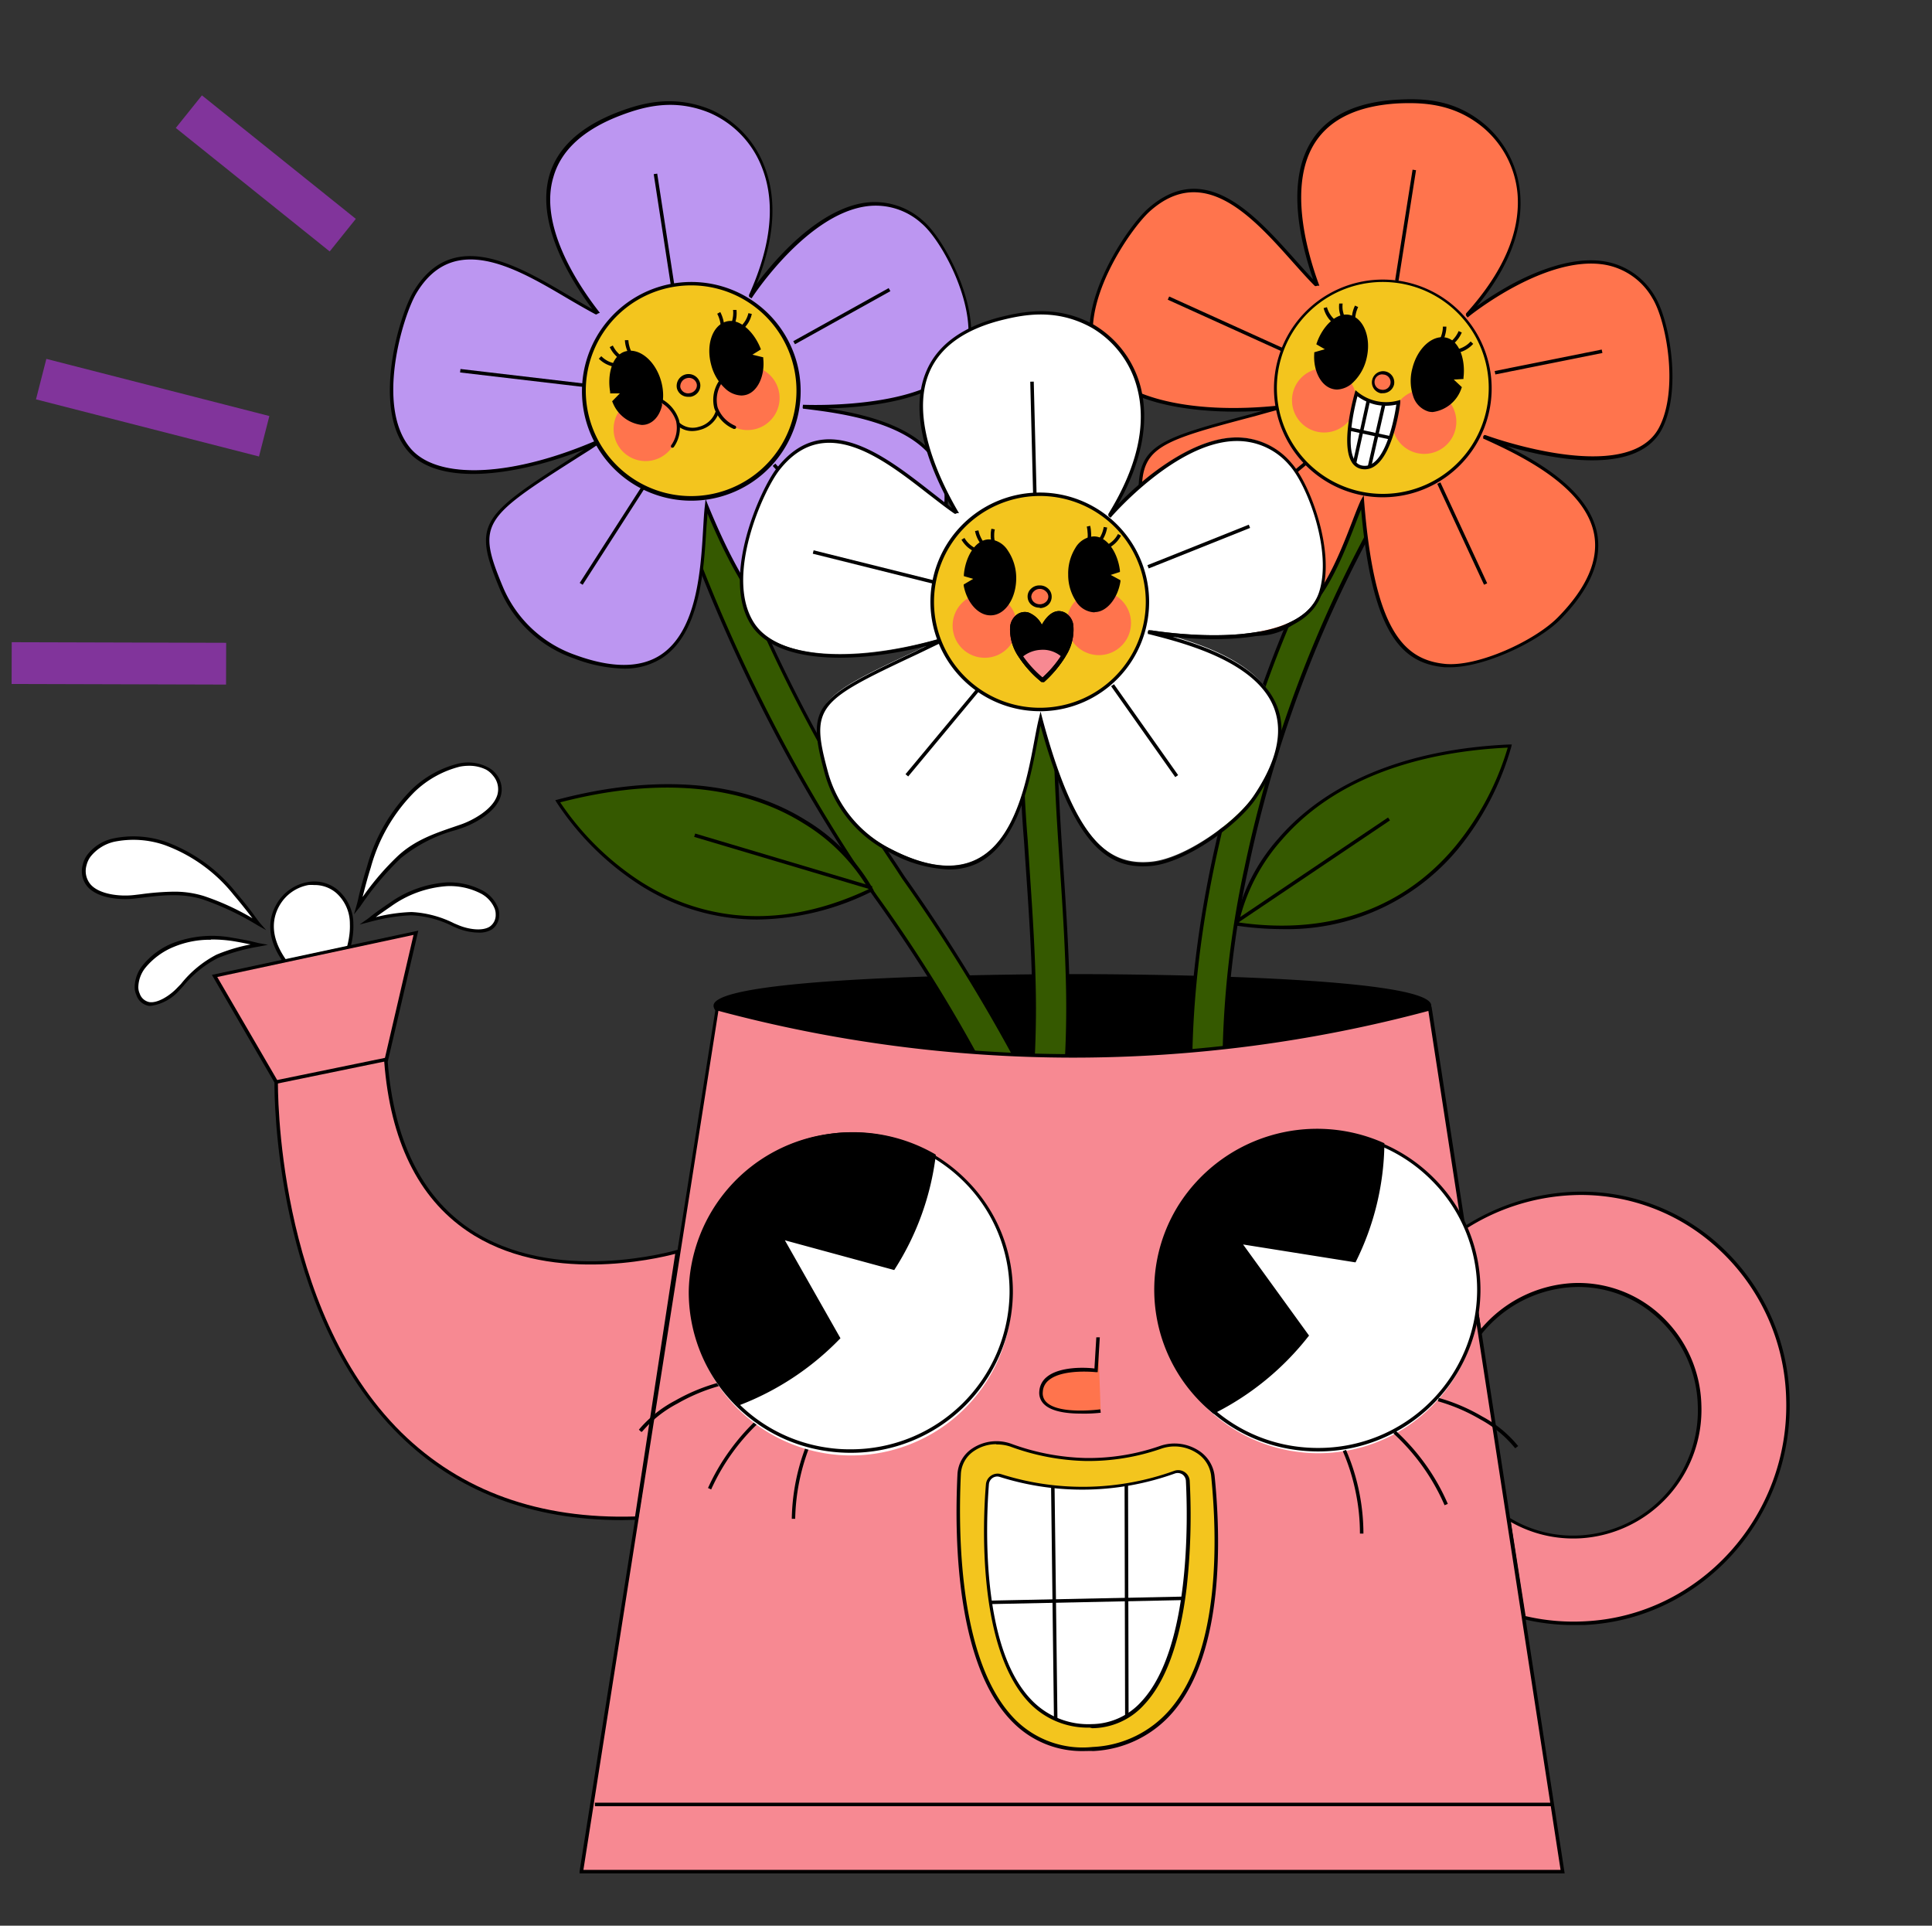 <svg xmlns="http://www.w3.org/2000/svg" viewBox="0 0 226.68 225.92"><rect x="0" y="0" width="226.68" height="225.92" fill="#333333" stroke="none"/><defs><style>.cls-1{fill:#81349b;}.cls-2{fill:#355900;}.cls-3{fill:#ff744d;}.cls-4{fill:#f3c51e;}.cls-5{fill:#fff;}.cls-6{fill:#bc96f1;}.cls-7{fill:#f78992;}</style></defs><g id="PREVIEW"><rect class="cls-1" x="11.49" y="65.24" width="4.9" height="25.16" transform="translate(-63.91 91.55) rotate(-89.84)"/><rect class="cls-1" x="28.74" y="8.77" width="4.9" height="23.15" transform="translate(-4.2 31.94) rotate(-51.26)"/><rect class="cls-1" x="15.46" y="34.32" width="4.9" height="27.01" transform="translate(-32.86 53.31) rotate(-75.63)"/><path d="M83.92,118c-.12,2.45,21.19,6.65,42.69,6.56,20.62-.1,41.29-4.14,41.17-6.56-.14-2.87-29.54-3.49-41.93-3.48C113.92,114.49,84.07,115.08,83.92,118Z"/><path d="M125.87,124.73a181.7,181.7,0,0,1-27.18-2.07c-7.83-1.22-13.46-2.78-14.68-4.06a.85.85,0,0,1-.29-.64c.18-3.56,37.84-3.68,42.13-3.68h.08c4.64,0,41.87.11,42,3.68a.86.86,0,0,1-.28.63c-2.5,2.64-22.34,6.06-41.09,6.14ZM83.92,118h.2a.6.6,0,0,0,.18.34c2.33,2.44,22.23,6.09,42.3,6,19.47-.08,38.61-3.7,40.8-6a.54.54,0,0,0,.18-.33c-.11-2.14-21.48-3.29-41.58-3.29h-.15c-20.15,0-41.62,1.16-41.73,3.29Z"/><path class="cls-2" d="M139.68,127.23c-.22-15.67,3.11-31.19,8.33-45.91a142.8,142.8,0,0,1,10.7-23.52c1.27-2.21,4.56,0,3.29,2.22a146.36,146.36,0,0,0-15.76,41.89,111.94,111.94,0,0,0-2.61,22.63,178.78,178.78,0,0,0,1.68,24c1.14,9.08,2.6,18.11,3.59,27.21.28,2.52-3.61,3.3-3.89.76C143.21,160.1,139.92,143.8,139.68,127.23Z"/><path d="M146.73,178.29a1.84,1.84,0,0,1-1.92-1.74c-.59-5.39-1.35-10.85-2.09-16.14-1.51-10.83-3.08-22-3.24-33.18-.21-14.33,2.6-29.8,8.34-46A143.43,143.43,0,0,1,158.53,57.7a1.88,1.88,0,0,1,1.65-1h0a2.44,2.44,0,0,1,2,1.22,2.16,2.16,0,0,1,0,2.22A145.58,145.58,0,0,0,146.44,102a111.89,111.89,0,0,0-2.61,22.58,183.41,183.41,0,0,0,1.68,24c.47,3.68,1,7.42,1.5,11,.74,5.29,1.5,10.77,2.1,16.18a2.29,2.29,0,0,1-2.12,2.53Zm13.45-121.2h0a1.43,1.43,0,0,0-1.29.81A143,143,0,0,0,148.2,81.38c-5.72,16.14-8.52,31.57-8.31,45.85.16,11.12,1.72,22.31,3.23,33.13.74,5.28,1.51,10.75,2.1,16.15a1.46,1.46,0,0,0,1.73,1.36,1.89,1.89,0,0,0,1.75-2.08c-.59-5.4-1.36-10.87-2.1-16.16-.5-3.62-1-7.36-1.49-11a180.79,180.79,0,0,1-1.68-24A112.76,112.76,0,0,1,146,101.87a146.24,146.24,0,0,1,15.78-42,1.73,1.73,0,0,0,0-1.81A2,2,0,0,0,160.18,57.09Z"/><path class="cls-2" d="M145.13,108.35s2.87-19.6,32-20.87C177.15,87.48,171.25,112.17,145.13,108.35Z"/><path d="M150.39,109a37,37,0,0,1-5.29-.4l-.2,0,0-.2a22,22,0,0,1,5.12-10.06c4-4.65,12-10.32,27.09-11l.27,0-.06.27a33.14,33.14,0,0,1-6.26,12A26,26,0,0,1,150.39,109Zm-5-.77c13.27,1.87,21.14-3.83,25.41-9a32.86,32.86,0,0,0,6.1-11.52c-8.24.39-19.42,2.61-26.5,10.81A22.14,22.14,0,0,0,145.37,108.18Z"/><rect x="143.12" y="101.93" width="21.7" height="0.41" transform="translate(-30.79 103.4) rotate(-33.95)"/><path class="cls-3" d="M134.8,24.62c7.79-6.94,14.54,3.69,19.56,8.71l.12,0c-2.57-7.1-5.41-20.57,9.54-21.39,3.61-.2,7,.24,10.17,2.91,3.48,2.91,7.82,11.11-2.06,22.08v0l0,0S187.54,24.41,194,34.82c1.79,2.88,3.14,11,.79,15.44-3.83,7.19-20.61.94-20.61.94v.06c5.85,2.67,20.46,9.37,8.72,21.27-2.66,2.69-9.34,5.88-13.37,5.52-4.86-.44-8.46-3.79-9.69-19.14-2.44,5.41-6.6,22.61-20.13,12.12a14.48,14.48,0,0,1-5.76-10.42c-.68-8.1.48-8.59,13-11.89,0,0,2.1-.58,3.47-1-10.2,1.11-19.83-.78-21.85-5.89C126.19,35.92,132.27,26.87,134.8,24.62Z"/><path d="M170.15,78.28c-.22,0-.44,0-.65,0-4.94-.44-8.51-3.78-9.8-18.51-.21.51-.44,1.09-.68,1.72-1.76,4.54-4.41,11.41-9.55,12.84-2.88.8-6.21-.25-9.9-3.11a14.69,14.69,0,0,1-5.83-10.57c-.7-8.2.46-8.75,13.13-12.09h0c.15-.06.48-.15,1.3-.37-8.75.56-17.78-1.09-19.81-6.22-2.43-6.12,3.94-15.37,6.3-17.47h0c6.67-5.94,12.53.63,17.24,5.9.76.85,1.48,1.66,2.17,2.38C152.31,27.66,151,20.9,154,16.36c1.88-2.84,5.25-4.41,10-4.67,3.14-.18,6.82,0,10.31,3a11.94,11.94,0,0,1,4.06,8.22c.3,4.18-1.41,8.54-5.08,13a40.51,40.51,0,0,1,4.15-2.6c2.89-1.54,7.11-3.26,10.84-2.64a8.41,8.41,0,0,1,5.89,4.1c1.72,2.78,3.21,11.1.79,15.64-3,5.57-13.22,3.37-18.17,1.92,4.17,2.06,9.71,5.43,10.61,10.3.58,3.17-.89,6.57-4.38,10.1C180.4,75.33,174.17,78.28,170.15,78.28ZM160,58.1l.06.79c1.21,15.14,4.68,18.52,9.51,19,3.87.35,10.49-2.71,13.2-5.45,3.39-3.44,4.82-6.71,4.27-9.75-1.07-5.78-9.07-9.44-12.92-11.2l-.08,0,0-.08a.33.33,0,0,1,0-.24l.1-.13.14,0c.17.07,16.66,6.11,20.36-.85,2.35-4.42.9-12.52-.78-15.23a8,8,0,0,0-5.6-3.91c-6.95-1.16-15.83,6-15.92,6.08l-.15.12L172,37l0-.1v-.1l.06-.08c4.29-4.77,6.31-9.43,6-13.86A11.47,11.47,0,0,0,174.06,15c-3.38-2.83-7-3-10-2.87-4.63.26-7.89,1.77-9.7,4.5-3.19,4.81-1.16,12.48.34,16.62l.1.27h-.25c-.12.05-.22.08-.31,0-.83-.83-1.69-1.8-2.61-2.83C147,25.5,141.3,19.1,134.93,24.77h0c-2.3,2.06-8.55,11.08-6.19,17,1.84,4.66,10.54,7,21.64,5.77l.08.39-1.72.47-1.57.44h0l-.2.05c-12.57,3.32-13.51,3.76-12.83,11.67a14.3,14.3,0,0,0,5.67,10.28c3.58,2.78,6.8,3.8,9.55,3,4.94-1.37,7.54-8.12,9.27-12.59.38-1,.7-1.81,1-2.49Zm14.25-7,.07,0Z"/><rect x="158.34" y="26.22" width="13.14" height="0.41" transform="translate(113.1 185.2) rotate(-81.03)"/><rect x="175.29" y="42.27" width="12.81" height="0.41" transform="translate(-4.81 36.55) rotate(-11.34)"/><rect x="143.85" y="30.48" width="0.41" height="15.28" transform="translate(49.87 153.6) rotate(-65.62)"/><polygon points="174.12 68.6 168.63 56.76 169 56.59 174.49 68.43 174.12 68.6"/><rect x="141.6" y="58.16" width="13.55" height="0.41" transform="translate(-2.95 108.6) rotate(-39.84)"/><path class="cls-4" d="M149.72,43.55A12.63,12.63,0,1,0,164.16,33,12.63,12.63,0,0,0,149.72,43.55Z"/><path d="M162.23,58.34a12.5,12.5,0,0,1-2-.16,12.77,12.77,0,1,1,2,.16Zm-.06-25.26a12.43,12.43,0,1,0,2,.15A12.81,12.81,0,0,0,162.17,33.08Z"/><path class="cls-3" d="M163.33,49.52a3.77,3.77,0,1,0,3.72-3.81A3.76,3.76,0,0,0,163.33,49.52Z"/><path class="cls-3" d="M151.59,47a3.77,3.77,0,1,0,3.72-3.8A3.76,3.76,0,0,0,151.59,47Z"/><path d="M169.69,39.82c1.38.34,2.1,2.43,1.82,4.45l-1.44.09,1.19,1.11c-.74,1.74-2.3,2.93-3.61,2.61-1.53-.38-2.31-2.53-1.75-4.81S168.16,39.44,169.69,39.82Z"/><path d="M168.1,48.34a2.14,2.14,0,0,1-.5-.06,2.71,2.71,0,0,1-1.8-1.82,5.63,5.63,0,0,1-.09-3.24c.59-2.39,2.39-4,4-3.6h0c1.58.39,2.24,2.68,2,4.67l0,.17-1.14.07.95.89-.05.13A4.12,4.12,0,0,1,168.1,48.34ZM169.22,40c-1.3,0-2.64,1.39-3.12,3.34a5.26,5.26,0,0,0,.09,3,2.27,2.27,0,0,0,1.51,1.56c1.15.28,2.58-.75,3.32-2.36l-1.43-1.33,1.74-.12c.21-2-.52-3.76-1.69-4h0A1.51,1.51,0,0,0,169.22,40Z"/><path d="M171.24,41.33l-.11-.39a2.9,2.9,0,0,0,.7-.3,2.87,2.87,0,0,0,.72-.58l.3.28a3.4,3.4,0,0,1-1.61,1Z"/><path d="M170.56,40.33l-.27-.31a3.46,3.46,0,0,0,.51-.57,3.29,3.29,0,0,0,.34-.61l.37.17a3.8,3.8,0,0,1-.38.68A4.92,4.92,0,0,1,170.56,40.33Z"/><path d="M169.37,39.85l-.38-.17a3.47,3.47,0,0,0,.23-.71,2.81,2.81,0,0,0,.07-.65h.41a3.45,3.45,0,0,1-.08.72A4.37,4.37,0,0,1,169.37,39.85Z"/><path d="M158.35,37.15c-1.39-.31-3,1.23-3.63,3.15L156,41l-1.56.46c-.12,1.89.73,3.65,2,3.95,1.54.36,3.21-1.21,3.74-3.5S159.88,37.51,158.35,37.15Z"/><path d="M156.89,45.7a2,2,0,0,1-.49-.06c-1.39-.32-2.34-2.11-2.2-4.16v-.15l1.24-.36-1-.58.06-.16c.65-1.89,2.28-3.64,3.86-3.28h0c1.64.38,2.53,2.64,2,5a5.64,5.64,0,0,1-1.54,2.85A2.88,2.88,0,0,1,156.89,45.7Zm-2.29-4.06c-.07,1.77.74,3.34,1.89,3.6a2.26,2.26,0,0,0,2.06-.71A5.29,5.29,0,0,0,160,41.89c.5-2.18-.26-4.21-1.68-4.54-1.17-.27-2.64,1-3.33,2.86l1.5.89Z"/><path d="M156.28,37.8a3.11,3.11,0,0,1-.55-.65,3.45,3.45,0,0,1-.43-1l.39-.11a2.9,2.9,0,0,0,.38.84,3,3,0,0,0,.49.58Z"/><path d="M157.34,37.21a3.8,3.8,0,0,1-.21-.82,3.4,3.4,0,0,1,0-.78l.4,0a3.29,3.29,0,0,0,0,.7,3.56,3.56,0,0,0,.19.73Z"/><path d="M159,37.35l-.4,0a3.79,3.79,0,0,1,.13-.82,3.94,3.94,0,0,1,.25-.68l.37.17a4.62,4.62,0,0,0-.23.62A4.4,4.4,0,0,0,159,37.35Z"/><path class="cls-3" d="M161,44.62a1.19,1.19,0,1,0,1.35-.88A1.14,1.14,0,0,0,161,44.62Z"/><path d="M162.22,46.13a1.06,1.06,0,0,1-.25,0,1.31,1.31,0,1,1,1.59-1A1.34,1.34,0,0,1,162.22,46.13Zm-.06-2.21a.9.9,0,0,0-.12,1.79.9.9,0,1,0,.3-1.77Z"/><path class="cls-5" d="M159.15,46.14s-2.33,8,.59,8.67c3.32.72,4.33-7.6,4.33-7.6a5.5,5.5,0,0,1-4.92-1.07Z"/><path d="M160.14,55.06a2.3,2.3,0,0,1-.45-.05,1.71,1.71,0,0,1-1.12-.84c-1.3-2.19.32-7.85.39-8.09l.08-.3.24.2A5.29,5.29,0,0,0,164,47l.29-.08,0,.3c0,.24-.74,5.86-2.93,7.42A2.07,2.07,0,0,1,160.14,55.06Zm-.87-8.57c-.32,1.19-1.4,5.7-.35,7.47a1.27,1.27,0,0,0,.86.65,1.61,1.61,0,0,0,1.33-.29c1.78-1.26,2.55-5.67,2.72-6.85a5.69,5.69,0,0,1-2.44,0A5.93,5.93,0,0,1,159.27,46.49Z"/><polygon points="159.13 54.37 158.73 54.3 160.35 46.93 160.75 47.02 159.13 54.37"/><rect x="157.75" y="50.87" width="7.56" height="0.41" transform="translate(75.75 197.17) rotate(-77.13)"/><polygon points="163.08 51.56 158.3 50.53 158.38 50.13 163.16 51.17 163.08 51.56"/><path class="cls-2" d="M81.67,53.26A187.31,187.31,0,0,0,105,101.4c4.87,7.17,9.76,14.21,13.78,21.92a116.69,116.69,0,0,1,9.46,24.11,91.69,91.69,0,0,1,2.95,29.17c-.17,2.54-4.09,1.94-3.92-.6,1.11-17-3.51-33.86-11.06-49a178.62,178.62,0,0,0-13.48-21.89A185.69,185.69,0,0,1,89.25,82.34,194.74,194.74,0,0,1,78,54.76C77.23,52.34,80.89,50.83,81.67,53.26Z"/><path d="M129.41,178.43h-.15A2.3,2.3,0,0,1,127,176c1-15.7-2.69-32.16-11-48.92a180,180,0,0,0-13.47-21.86A186.8,186.8,0,0,1,89.07,82.43,193.72,193.72,0,0,1,77.81,54.82a2.27,2.27,0,0,1,1.55-2.89,1.89,1.89,0,0,1,2.51,1.27h0a186.43,186.43,0,0,0,23.27,48.09l1,1.53a205.34,205.34,0,0,1,12.75,20.4,117,117,0,0,1,9.48,24.16,91.91,91.91,0,0,1,3,29.23A1.84,1.84,0,0,1,129.41,178.43ZM80.07,52.23a1.85,1.85,0,0,0-.58.09,1.87,1.87,0,0,0-1.29,2.37A191.91,191.91,0,0,0,89.43,82.24,186.11,186.11,0,0,0,102.86,105a178.65,178.65,0,0,1,13.5,21.9c8.38,16.83,12.11,33.36,11.08,49.14a1.88,1.88,0,0,0,1.84,2,1.45,1.45,0,0,0,1.67-1.43,91.36,91.36,0,0,0-2.94-29.1,116,116,0,0,0-9.44-24.08,205.73,205.73,0,0,0-12.73-20.36l-1-1.53a187.12,187.12,0,0,1-23.32-48.2h0A1.42,1.42,0,0,0,80.07,52.23Z"/><path class="cls-2" d="M102.19,104.39S93.62,86.54,65.41,94C65.41,94,78.39,115.82,102.19,104.39Z"/><path d="M88.82,107.88a25.66,25.66,0,0,1-14-4.22,33.08,33.08,0,0,1-9.53-9.55l-.14-.23.26-.07c8.08-2.14,19.69-3.46,29.13,2.41a22.21,22.21,0,0,1,7.89,8.08l.09.18-.19.09A30.83,30.83,0,0,1,88.82,107.88ZM65.73,94.13A33,33,0,0,0,75,103.32c5.6,3.62,14.8,6.71,26.92,1a22.18,22.18,0,0,0-7.67-7.74C89.15,93.39,80.06,90.4,65.73,94.13Z"/><rect x="91.7" y="90.24" width="0.41" height="21.69" transform="translate(-31.22 160.3) rotate(-73.41)"/><path class="cls-6" d="M48.67,34.33c5.32-9,15-.9,21.27,2.35l.11-.08c-4.6-6-11.4-18,2.59-23.28C76,12,79.36,11.44,83.21,13,87.41,14.72,94,21.22,88,34.67v0l0,0s10.83-16.61,20.15-8.66c2.58,2.2,6.34,9.56,5.44,14.47-1.46,8-19.35,7.17-19.35,7.17v0c6.38.77,22.34,2.71,14.76,17.62-1.71,3.37-7.1,8.43-11,9.31-4.77,1.07-9.22-1-15-15.29-.68,5.9.58,23.56-15.5,17.67a14.47,14.47,0,0,1-8.65-8.19c-3.11-7.5-2.15-8.32,8.76-15.26,0,0,1.83-1.19,3-2-9.39,4.15-19.13,5.28-22.61,1C43.9,47.71,46.94,37.24,48.67,34.33Z"/><path d="M73.2,78.44a17.34,17.34,0,0,1-5.84-1.19A14.64,14.64,0,0,1,58.6,69c-3.16-7.61-2.23-8.47,8.83-15.51h0c.15-.13.48-.34,1.12-.76-8.17,3.2-17.27,4.37-20.77.1-4.17-5.1-.91-15.85.7-18.57h0c4.55-7.68,12.13-3.2,18.22.39,1,.58,1.91,1.13,2.79,1.61C66.28,31.9,63,25.86,64.44,20.63c.93-3.28,3.67-5.8,8.13-7.5,2.94-1.12,6.51-2,10.72-.31a11.89,11.89,0,0,1,6.36,6.59c1.56,3.9,1.25,8.57-.89,13.92a38.68,38.68,0,0,1,3.17-3.73c2.28-2.35,5.78-5.27,9.52-5.81a8.43,8.43,0,0,1,6.86,2.12c2.48,2.12,6.43,9.6,5.5,14.66-1.13,6.2-11.56,7.22-16.72,7.35,4.59.69,10.9,2.22,13.23,6.59,1.51,2.84,1.14,6.53-1.1,10.95C107.43,69,101.91,74,98,74.88c-4.84,1.09-9.26-1-15-14.65,0,.55-.09,1.16-.13,1.84-.29,4.86-.73,12.21-5.19,15.13A8.1,8.1,0,0,1,73.2,78.44ZM67.82,53.66h0l-.17.11c-11,7-11.72,7.68-8.68,15a14.35,14.35,0,0,0,8.53,8.07c4.26,1.56,7.63,1.55,10,0,4.29-2.81,4.72-10,5-14.82.06-1,.11-1.93.2-2.67l.09-.79.3.74C88.87,73.37,93.2,75.54,97.93,74.49c3.79-.85,9.17-5.77,10.92-9.22C111,61,111.41,57.42,110,54.7c-2.77-5.19-11.51-6.24-15.71-6.75h-.09l0-.07a.26.26,0,0,1,0-.22l0-.17h.16c.18,0,17.72.76,19.14-7,.9-4.93-2.94-12.21-5.37-14.28a8,8,0,0,0-6.53-2c-7,1-13.25,10.53-13.31,10.63l-.11.16-.22-.13-.08-.08,0-.09,0-.1c2.64-5.84,3.14-10.9,1.5-15a11.48,11.48,0,0,0-6.14-6.37c-4.08-1.67-7.56-.78-10.42.31-4.34,1.65-7,4.08-7.89,7.23C63.26,26.3,67.52,33,70.21,36.48l.17.22-.23.08c-.1.08-.18.14-.29.09-1-.54-2.17-1.21-3.36-1.91-5.93-3.5-13.31-7.86-17.66-.53h0c-1.57,2.66-4.78,13.16-.73,18.1,3.17,3.88,12.16,3.44,22.37-1.08l.19.36-1.5,1Zm26.45-6.12h0Z"/><polygon points="78.7 33.42 76.7 20.43 77.11 20.37 79.11 33.36 78.7 33.42"/><rect x="92.37" y="36.89" width="12.81" height="0.41" transform="translate(-5.58 52.7) rotate(-29.09)"/><rect x="61.38" y="36.75" width="0.41" height="15.28" transform="translate(10.32 100.37) rotate(-83.3)"/><rect x="95.02" y="52.82" width="0.41" height="13.05" transform="translate(-15.06 79.99) rotate(-42.54)"/><rect x="65.08" y="62.15" width="13.55" height="0.41" transform="matrix(0.54, -0.84, 0.84, 0.54, -19.33, 89.49)"/><path class="cls-4" d="M68.63,47.83A12.63,12.63,0,1,0,79.19,33.42,12.65,12.65,0,0,0,68.63,47.83Z"/><path d="M81.09,58.74A12.83,12.83,0,1,1,93.8,44,12.85,12.85,0,0,1,83.07,58.59,13.2,13.2,0,0,1,81.09,58.74Zm0-25.26a12.52,12.52,0,0,0-1.92.15,12.36,12.36,0,1,0,1.92-.15Z"/><path class="cls-3" d="M84.48,48.62a3.76,3.76,0,1,0,1.31-5.16A3.77,3.77,0,0,0,84.48,48.62Z"/><path class="cls-3" d="M72.52,52.26a3.76,3.76,0,1,0,1.31-5.16A3.77,3.77,0,0,0,72.52,52.26Z"/><path class="cls-3" d="M79.62,45.46a1.19,1.19,0,1,0,1-1.3A1.14,1.14,0,0,0,79.62,45.46Z"/><path d="M80.75,46.55a1.33,1.33,0,0,1-1.33-1h0A1.39,1.39,0,0,1,82.15,45a1.3,1.3,0,0,1-.23,1,1.41,1.41,0,0,1-.89.55Zm-.93-1.13a.93.93,0,0,0,1.13.7,1,1,0,0,0,.64-.39.86.86,0,0,0,.16-.67.93.93,0,0,0-1.13-.7,1,1,0,0,0-.8,1.06Z"/><path d="M85.23,37.92c1.37-.38,3,1.09,3.76,3l-1.21.78,1.58.39c.2,1.88-.58,3.69-1.87,4-1.52.42-3.26-1.08-3.88-3.34S83.71,38.34,85.23,37.92Z"/><path d="M87,46.4a2.9,2.9,0,0,1-1.88-.79,5.65,5.65,0,0,1-1.67-2.78c-.65-2.37.14-4.66,1.77-5.11h0c1.57-.43,3.26,1.25,4,3.12l.06.15-1,.62,1.27.31v.14c.22,2-.64,3.88-2,4.26A2.25,2.25,0,0,1,87,46.4Zm-1.68-8.28c-1.4.38-2.07,2.45-1.48,4.6a5.29,5.29,0,0,0,1.54,2.58,2.3,2.3,0,0,0,2.09.63c1.14-.32,1.89-1.92,1.74-3.68l-1.9-.47,1.47-1c-.78-1.82-2.3-3-3.46-2.71Z"/><path d="M87.32,38.48,87,38.19a3,3,0,0,0,.47-.6,3.15,3.15,0,0,0,.34-.85l.4.09a3.4,3.4,0,0,1-.39,1A3.88,3.88,0,0,1,87.32,38.48Z"/><path d="M86.23,37.94l-.38-.13a3.85,3.85,0,0,0,.16-.75,3.28,3.28,0,0,0,0-.7l.4,0a4.07,4.07,0,0,1,0,.78A3.94,3.94,0,0,1,86.23,37.94Z"/><path d="M84.55,38.14a3.06,3.06,0,0,0-.15-.73,3.16,3.16,0,0,0-.25-.6l.36-.2a4,4,0,0,1,.28.68,3.77,3.77,0,0,1,.17.81Z"/><path d="M73.39,41.41c-1.36.4-2,2.51-1.63,4.52l1.45,0-1.14,1.16c.81,1.71,2.42,2.83,3.71,2.45,1.51-.44,2.2-2.63,1.54-4.88S74.9,41,73.39,41.41Z"/><path d="M75.26,49.85a4.21,4.21,0,0,1-3.38-2.64l-.06-.13.91-.93-1.14,0,0-.17c-.35-2,.21-4.29,1.77-4.75h0c1.62-.47,3.5,1.06,4.19,3.42s-.06,4.66-1.68,5.13A2,2,0,0,1,75.26,49.85Zm-3-2.69c.81,1.58,2.28,2.54,3.42,2.21,1.4-.41,2-2.48,1.4-4.63s-2.28-3.55-3.68-3.14c-1.15.34-1.81,2.17-1.51,4.13l1.74,0Z"/><path d="M71.91,43a4,4,0,0,1-.81-.3,3.38,3.38,0,0,1-.84-.62l.29-.29a3,3,0,0,0,.74.55,2.87,2.87,0,0,0,.71.26Z"/><path d="M72.54,42a4.85,4.85,0,0,1-.59-.61,3.54,3.54,0,0,1-.41-.67l.36-.18a4.6,4.6,0,0,0,.37.6,3.45,3.45,0,0,0,.54.54Z"/><path d="M73.72,41.42a3.66,3.66,0,0,1-.29-.78,3.58,3.58,0,0,1-.11-.73l.41,0a2.84,2.84,0,0,0,.1.65,3.43,3.43,0,0,0,.25.7Z"/><path d="M81.22,50.57a2.63,2.63,0,0,1-2.34-1.38l.34-.21A2.36,2.36,0,0,0,82,50.07a2.77,2.77,0,0,0,2.1-2.41l.41,0a3.18,3.18,0,0,1-2.41,2.78A3.36,3.36,0,0,1,81.22,50.57Z"/><path class="cls-3" d="M84.46,44.88A3.9,3.9,0,0,0,84,47.83a4,4,0,0,0,2.16,2.29"/><path d="M86.17,50.32l-.09,0a4.15,4.15,0,0,1-2.27-2.41,4,4,0,0,1,.48-3.11.19.19,0,0,1,.27-.08.2.2,0,0,1,.08.28,3.63,3.63,0,0,0-.44,2.79,3.77,3.77,0,0,0,2.06,2.16.2.2,0,0,1,.09.27A.18.18,0,0,1,86.17,50.32Z"/><path class="cls-3" d="M77.56,47a4.2,4.2,0,0,1,2,2.32,3.75,3.75,0,0,1-.6,3"/><path d="M78.92,52.52a.15.15,0,0,1-.11,0,.21.21,0,0,1-.06-.28,3.52,3.52,0,0,0,.57-2.84,3.91,3.91,0,0,0-1.86-2.21.2.2,0,0,1-.07-.28.22.22,0,0,1,.28-.07,4.29,4.29,0,0,1,2,2.45,3.9,3.9,0,0,1-.62,3.17A.21.21,0,0,1,78.92,52.52Z"/><path class="cls-2" d="M110.57,174.67c3.83-12.29,7.32-24.73,9.27-37.48a123.53,123.53,0,0,0,1.48-18.92c0-6.58-.55-13.14-1-19.7a148.48,148.48,0,0,1-.18-22.12c.21-2.53,4.18-2.55,4,0-1.11,13.24.88,26.43,1.13,39.66.25,13-1.82,25.93-4.89,38.52-1.74,7.1-3.8,14.12-6,21.09C113.63,178.15,109.81,177.11,110.57,174.67Z"/><path d="M112.52,177.31a2.72,2.72,0,0,1-.75-.11,2,2,0,0,1-1.4-2.59h0c3.44-11,7.23-24.1,9.27-37.45a124.65,124.65,0,0,0,1.48-18.89c0-5.44-.39-11-.75-16.32-.08-1.12-.15-2.24-.23-3.36A147.36,147.36,0,0,1,120,76.43a2.28,2.28,0,0,1,2.56-2.08,1.87,1.87,0,0,1,1.81,2.11c-.72,8.47-.15,17.08.4,25.4.31,4.66.63,9.49.72,14.24.22,11.57-1.38,24.19-4.9,38.58-1.5,6.16-3.34,12.66-6,21.1A2.07,2.07,0,0,1,112.52,177.31Zm-1.76-2.58a1.59,1.59,0,0,0,1.13,2.08,1.77,1.77,0,0,0,2.31-1.15c2.62-8.43,4.47-14.93,6-21.07,3.51-14.36,5.1-26.94,4.88-38.48-.09-4.74-.4-9.57-.71-14.23-.56-8.33-1.13-16.95-.41-25.45a1.46,1.46,0,0,0-1.44-1.67,1.89,1.89,0,0,0-2.12,1.7,148,148,0,0,0,.18,22.1c.07,1.12.15,2.24.22,3.37.36,5.35.74,10.88.75,16.34a124.13,124.13,0,0,1-1.48,19c-2,13.38-5.83,26.47-9.28,37.51Z"/><path class="cls-5" d="M91.3,55c6.42-8.23,15,1,20.81,5l.11-.07c-3.8-6.52-9-19.26,5.54-22.76,3.51-.84,6.9-1,10.52,1,3.95,2.23,9.7,9.52,2,22.09v0l0,0s12.86-15.09,21.09-6c2.27,2.51,5.06,10.28,3.55,15-2.48,7.77-20.11,4.64-20.11,4.64v0c6.23,1.58,21.81,5.54,12.39,19.36-2.12,3.12-8.12,7.46-12.15,7.83-4.86.45-9-2.2-13-17.08-1.42,5.76-2.42,23.43-17.62,15.55a14.44,14.44,0,0,1-7.53-9.22c-2.14-7.84-1.08-8.53,10.63-14,0,0,2-1,3.24-1.57-9.84,2.92-19.64,2.8-22.56-1.86C84.87,67.66,89.22,57.66,91.3,55Z"/><path d="M111.31,102a15.36,15.36,0,0,1-6.93-2,14.72,14.72,0,0,1-7.64-9.35c-2.16-7.95-1.13-8.69,10.74-14.26h0c.13-.08.44-.23,1.21-.6-8.51,2.13-17.69,2.13-20.61-2.55-3.49-5.58,1.12-15.83,3.06-18.32h0c5.49-7,12.44-1.64,18,2.7.9.7,1.76,1.37,2.56,2-2.64-4.69-5.16-11.1-3-16.1,1.34-3.14,4.38-5.29,9-6.4,3.06-.74,6.72-1.19,10.68,1a12,12,0,0,1,5.47,7.35c1,4.06.14,8.66-2.67,13.69a40.18,40.18,0,0,1,3.63-3.3c2.55-2,6.4-4.48,10.18-4.54a8.37,8.37,0,0,1,6.53,3c2.19,2.42,5.15,10.34,3.59,15.24-1.91,6-12.38,5.69-17.51,5.16,4.45,1.27,10.51,3.59,12.27,8.22,1.14,3,.31,6.62-2.49,10.72-2.22,3.27-8.33,7.56-12.3,7.93-5,.45-9.06-2.2-13-16.45-.11.54-.23,1.15-.35,1.81-.91,4.79-2.29,12-7.08,14.35A7.67,7.67,0,0,1,111.31,102Zm-3.47-25.35h0l-.19.09c-11.76,5.52-12.6,6.12-10.52,13.78a14.35,14.35,0,0,0,7.43,9.1c4,2.08,7.37,2.51,9.94,1.26,4.61-2.24,6-9.35,6.86-14,.19-1,.36-1.91.54-2.63l.19-.77.2.77c3.91,14.66,7.93,17.38,12.76,16.93,3.87-.35,9.83-4.56,12-7.75,2.71-4,3.53-7.46,2.44-10.35-2.09-5.49-10.62-7.65-14.72-8.69l-.09,0,0-.08a.29.29,0,0,1,0-.22l.06-.16.17,0c.17,0,17.48,3,19.87-4.5,1.52-4.77-1.36-12.48-3.5-14.85a8,8,0,0,0-6.09-2.84H145c-7,.11-14.49,8.77-14.57,8.85l-.12.15-.21-.15-.06-.1,0-.09,0-.1c3.36-5.45,4.51-10.4,3.4-14.71a11.53,11.53,0,0,0-5.28-7.1c-3.83-2.16-7.39-1.73-10.37-1-4.51,1.08-7.46,3.16-8.74,6.17-2.27,5.31,1.11,12.48,3.32,16.29l.15.25-.25,0c-.11.07-.18.11-.28.06-1-.68-2-1.48-3.1-2.32-5.44-4.24-12.2-9.5-17.45-2.78h0c-1.9,2.43-6.42,12.44-3,17.86,2.65,4.24,11.62,5,22.32,1.77l.15.38-1.6.77Zm27-2.7h0Z"/><polygon points="121.21 57.92 120.88 44.78 121.29 44.77 121.62 57.91 121.21 57.92"/><rect x="134.24" y="63.92" width="12.81" height="0.41" transform="translate(-13.75 56.76) rotate(-21.78)"/><rect x="102.63" y="58.97" width="0.41" height="15.28" transform="translate(13.3 150.26) rotate(-75.99)"/><rect x="134.09" y="79.21" width="0.41" height="13.05" transform="translate(-24.86 93.13) rotate(-35.22)"/><rect x="103.96" y="85.54" width="13.55" height="0.41" transform="translate(-26 116.06) rotate(-50.25)"/><path class="cls-4" d="M109.39,70.93A12.63,12.63,0,1,0,121.69,58,12.62,12.62,0,0,0,109.39,70.93Z"/><path d="M122,83.44a12.85,12.85,0,0,1-12.83-12.51h0a12.83,12.83,0,1,1,13.16,12.51ZM109.59,70.92a12.42,12.42,0,1,0,24.84-.62A12.43,12.43,0,0,0,121.7,58.19a12.44,12.44,0,0,0-12.11,12.73Z"/><path class="cls-3" d="M125.16,73.12a3.77,3.77,0,1,0,3.72-3.8A3.76,3.76,0,0,0,125.16,73.12Z"/><path class="cls-3" d="M111.77,73.44a3.77,3.77,0,1,0,3.72-3.81A3.77,3.77,0,0,0,111.77,73.44Z"/><path d="M128.34,63.13c1.42,0,2.64,1.83,2.88,3.85l-1.38.45,1.43.78c-.28,1.87-1.49,3.42-2.84,3.43-1.57,0-2.87-1.87-2.89-4.22S126.77,63.15,128.34,63.13Z"/><path d="M128.41,71.84a2.66,2.66,0,0,1-2.17-1.31,5.62,5.62,0,0,1-.91-3.11,5.67,5.67,0,0,1,.84-3.13,2.67,2.67,0,0,1,2.17-1.36h0c1.62,0,2.82,2,3.06,4l0,.17-1.08.35,1.14.62,0,.14c-.31,2-1.62,3.59-3,3.6Zm-.07-8.5a2.28,2.28,0,0,0-1.83,1.17,5.64,5.64,0,0,0,.06,5.79,2.3,2.3,0,0,0,1.84,1.14h0c1.18,0,2.31-1.37,2.62-3.12l-1.72-.93,1.66-.55c-.28-2-1.44-3.5-2.63-3.5Z"/><path d="M130.22,64.21l-.2-.36a2.94,2.94,0,0,0,.6-.45,3.15,3.15,0,0,0,.55-.75l.36.19a3.54,3.54,0,0,1-.63.85A3.5,3.5,0,0,1,130.22,64.21Z"/><path d="M129.31,63.41l-.34-.23a3.36,3.36,0,0,0,.35-.68,3.57,3.57,0,0,0,.18-.68l.4.07a3.86,3.86,0,0,1-.2.76A3.9,3.9,0,0,1,129.31,63.41Z"/><path d="M128,63.24l-.4-.06a3.15,3.15,0,0,0,0-.75,3.63,3.63,0,0,0-.09-.65l.4-.09a4.3,4.3,0,0,1,.1.72A3.82,3.82,0,0,1,128,63.24Z"/><path d="M116,63.49c-1.42,0-2.57,1.92-2.73,3.95l1.39.4-1.4.83c.35,1.86,1.62,3.36,3,3.32,1.57,0,2.8-2,2.73-4.33S117.58,63.44,116,63.49Z"/><path d="M116.19,72.19c-1.41,0-2.74-1.48-3.12-3.48l0-.14,1.12-.66-1.1-.32,0-.16c.16-2,1.29-4.1,2.92-4.15h0a2.73,2.73,0,0,1,2.22,1.28,5.75,5.75,0,0,1,1,3.1c.06,2.45-1.25,4.49-2.94,4.53Zm-2.69-3.42c.37,1.74,1.55,3.06,2.73,3,1.46,0,2.6-1.89,2.54-4.12a5.19,5.19,0,0,0-.88-2.87A2.22,2.22,0,0,0,116,63.69h0c-1.2,0-2.3,1.63-2.51,3.6l1.68.48Z"/><path d="M114.17,64.63a3.39,3.39,0,0,1-.7-.49,3.71,3.71,0,0,1-.66-.82l.35-.21a2.91,2.91,0,0,0,.58.72,3.32,3.32,0,0,0,.62.44Z"/><path d="M115.05,63.79a4.15,4.15,0,0,1-.42-.74,3.83,3.83,0,0,1-.23-.75l.4-.08a3.07,3.07,0,0,0,.21.67,3.36,3.36,0,0,0,.37.67Z"/><path d="M116.32,63.58a3.83,3.83,0,0,1-.08-.83,3.53,3.53,0,0,1,.08-.72l.4.08a2.81,2.81,0,0,0-.07.65,3,3,0,0,0,.07.74Z"/><path class="cls-3" d="M120.84,70a1.14,1.14,0,0,0,1.21,1.07A1.11,1.11,0,1,0,120.84,70Z"/><path d="M122,71.29a1.41,1.41,0,0,1-1-.35,1.25,1.25,0,0,1-.43-.91h0a1.2,1.2,0,0,1,.38-.94,1.38,1.38,0,0,1,1-.41,1.42,1.42,0,0,1,1,.35,1.26,1.26,0,0,1,.44.91,1.31,1.31,0,0,1-.38,1,1.44,1.44,0,0,1-1,.4Zm0-2.2h0a1,1,0,0,0-.69.28A.9.9,0,0,0,121,70h0a.92.92,0,0,0,.3.63,1.07,1.07,0,0,0,1.4,0A.85.85,0,0,0,123,70a.84.84,0,0,0-.3-.63A1,1,0,0,0,122,69.09Z"/><path d="M119.78,77a13.07,13.07,0,0,0,2.54,2.76h0A13.88,13.88,0,0,0,124.75,77a5.73,5.73,0,0,0,1-3.54,1.8,1.8,0,0,0-.83-1.4,1.45,1.45,0,0,0-.67-.18c-.59,0-1.31.39-2,1.81-1.07-2-2.13-1.87-2.74-1.49a1.81,1.81,0,0,0-.8,1.44A5.56,5.56,0,0,0,119.78,77Z"/><path d="M122.33,80h-.08l-.06,0a13,13,0,0,1-2.58-2.81h0a5.66,5.66,0,0,1-1.1-3.55,2,2,0,0,1,.89-1.6,1.59,1.59,0,0,1,1.25-.19,3,3,0,0,1,1.59,1.44c.6-1.07,1.29-1.59,2-1.6a1.61,1.61,0,0,1,.76.21,1.94,1.94,0,0,1,.94,1.55,5.73,5.73,0,0,1-1,3.67,13.76,13.76,0,0,1-2.43,2.86l-.06,0Zm-2.08-7.85a1.24,1.24,0,0,0-.64.19,1.63,1.63,0,0,0-.7,1.28,5.32,5.32,0,0,0,1,3.3h0a13.21,13.21,0,0,0,2.37,2.61,13.28,13.28,0,0,0,2.25-2.67,5.43,5.43,0,0,0,1-3.41,1.57,1.57,0,0,0-.73-1.24,1.37,1.37,0,0,0-.58-.16c-.64,0-1.27.59-1.82,1.7l-.17.35-.19-.35a2.9,2.9,0,0,0-1.53-1.56A1,1,0,0,0,120.25,72.13Z"/><path class="cls-7" d="M119.78,77a13.07,13.07,0,0,0,2.54,2.76h0A13.88,13.88,0,0,0,124.75,77a3.45,3.45,0,0,0-2.67-.93A3.73,3.73,0,0,0,119.78,77Z"/><path d="M122.33,80h-.08l-.06,0a13,13,0,0,1-2.58-2.81l-.09-.14.12-.12a3.92,3.92,0,0,1,2.42-1,3.64,3.64,0,0,1,2.83,1l.12.11-.09.14a13.76,13.76,0,0,1-2.43,2.86l-.06,0ZM120.05,77a12.85,12.85,0,0,0,2.27,2.47A13.68,13.68,0,0,0,124.49,77a3.31,3.31,0,0,0-2.4-.76A3.63,3.63,0,0,0,120.05,77Z"/><path d="M122.33,80h-.08l-.06,0a13,13,0,0,1-2.58-2.81h0a5.66,5.66,0,0,1-1.1-3.55,2,2,0,0,1,.89-1.6,1.59,1.59,0,0,1,1.25-.19,3,3,0,0,1,1.59,1.44c.6-1.07,1.29-1.59,2-1.6a1.61,1.61,0,0,1,.76.21,1.94,1.94,0,0,1,.94,1.55,5.73,5.73,0,0,1-1,3.67,13.76,13.76,0,0,1-2.43,2.86l-.06,0Zm-2.08-7.85a1.24,1.24,0,0,0-.64.19,1.63,1.63,0,0,0-.7,1.28,5.32,5.32,0,0,0,1,3.3h0a13.21,13.21,0,0,0,2.37,2.61,13.28,13.28,0,0,0,2.25-2.67,5.43,5.43,0,0,0,1-3.41,1.57,1.57,0,0,0-.73-1.24,1.37,1.37,0,0,0-.58-.16c-.64,0-1.27.59-1.82,1.7l-.17.35-.19-.35a2.9,2.9,0,0,0-1.53-1.56A1,1,0,0,0,120.25,72.13Z"/><path class="cls-7" d="M184.36,140a25.3,25.3,0,0,0-12.68,4.14l1.95,12.25a14.84,14.84,0,0,1,10.89-5.63,14.35,14.35,0,0,1,14.88,14.1,14.87,14.87,0,0,1-14,15.43,14.56,14.56,0,0,1-8.44-2.12l1.82,11.57a25.24,25.24,0,0,0,7.1.66c13.6-.63,24.29-12.41,23.86-26.33S198,139.39,184.36,140Z"/><path d="M184.69,190.65a25.1,25.1,0,0,1-5.93-.69l-.13,0-1.92-12.16.39.25a14.24,14.24,0,0,0,8.32,2.08,14.68,14.68,0,0,0,13.78-15.21,14.39,14.39,0,0,0-4.61-10.22A13.74,13.74,0,0,0,184.53,151a14.7,14.7,0,0,0-10.74,5.56l-.29.36-2-12.84.11-.07a25.66,25.66,0,0,1,12.78-4.18h0a24.06,24.06,0,0,1,17.58,6.45,25.12,25.12,0,0,1,8,17.82c.43,14-10.36,25.91-24.05,26.54ZM179,189.6a24.77,24.77,0,0,0,6.91.61c13.47-.62,24.09-12.33,23.66-26.11a24.71,24.71,0,0,0-7.91-17.54,23.64,23.64,0,0,0-17.28-6.34,25.18,25.18,0,0,0-12.46,4l1.85,11.67a15.13,15.13,0,0,1,10.75-5.36,14.24,14.24,0,0,1,10.36,3.8,14.82,14.82,0,0,1,4.74,10.5,15.1,15.1,0,0,1-14.17,15.64,14.81,14.81,0,0,1-8.18-1.91Z"/><path class="cls-7" d="M68.21,219.57H183.34L167.75,118.34a160.48,160.48,0,0,1-42,5.53,160.53,160.53,0,0,1-41.58-5.53Q76.17,169,68.21,219.57Z"/><path d="M183.58,219.78H68l0-.24L84,118.08l.22.06a160.35,160.35,0,0,0,41.52,5.53h.24a160.45,160.45,0,0,0,41.76-5.53l.22-.06Zm-115.13-.41H183.1L167.59,118.6a161.34,161.34,0,0,1-41.65,5.48h-.24a161.27,161.27,0,0,1-41.41-5.49Z"/><path class="cls-5" d="M10,101.46a2.91,2.91,0,0,1,.51-1.09,5.14,5.14,0,0,1,2.85-1.81,11.44,11.44,0,0,1,6,.37,18.83,18.83,0,0,1,8.22,5.93c.7.81,1.37,1.64,2,2.48.21.27.5.71.79,1.06a32.59,32.59,0,0,0-6.51-3.09c-2.74-.85-5.31-.42-8.08-.09C13.56,105.47,9.15,105,10,101.46Z"/><path d="M31.24,109.13l-1-.56a32.32,32.32,0,0,0-6.47-3.06c-2.44-.76-4.77-.48-7.23-.18l-.77.09c-1.42.17-4.19.06-5.49-1.38a2.8,2.8,0,0,1-.56-2.63h0a3.09,3.09,0,0,1,.55-1.16,5.23,5.23,0,0,1,3-1.88,11.61,11.61,0,0,1,6.13.37,18.85,18.85,0,0,1,8.32,6c.68.8,1.37,1.64,2,2.5l.25.35c.16.22.35.48.53.7Zm-10.88-4.52a11.66,11.66,0,0,1,3.56.51,29.52,29.52,0,0,1,5.7,2.61l-.2-.26c-.65-.85-1.33-1.69-2-2.48a18.45,18.45,0,0,0-8.13-5.86,11.25,11.25,0,0,0-5.92-.37,5,5,0,0,0-2.74,1.73,2.81,2.81,0,0,0-.47,1h0a2.42,2.42,0,0,0,.47,2.27c1,1.15,3.38,1.45,5.14,1.24l.76-.09A31.69,31.69,0,0,1,20.36,104.61Z"/><path class="cls-5" d="M11.69,101.89Z"/><path class="cls-5" d="M16.2,116.65a2,2,0,0,1-.17-.83,3.83,3.83,0,0,1,.81-2.33,8.52,8.52,0,0,1,3.47-2.63,12.65,12.65,0,0,1,7-.63c.72.12,1.44.25,2.16.41.22,0,.57.15.87.21a22.57,22.57,0,0,0-4.88,1.37A14.37,14.37,0,0,0,21,116C19.88,117.15,17.25,119,16.2,116.65Z"/><path d="M17.76,118a1.66,1.66,0,0,1-.32,0A1.87,1.87,0,0,1,16,116.73a2.25,2.25,0,0,1-.2-.91,4.17,4.17,0,0,1,.85-2.46,8.85,8.85,0,0,1,3.56-2.69,12.84,12.84,0,0,1,7.13-.64c.71.11,1.44.25,2.17.41l.29.07.58.14,1.06.19-1.06.21a22.86,22.86,0,0,0-4.83,1.35,12.85,12.85,0,0,0-4.05,3.29l-.38.41A5.52,5.52,0,0,1,17.76,118Zm7-7.75a11,11,0,0,0-4.33.82A8.44,8.44,0,0,0,17,113.61a3.77,3.77,0,0,0-.77,2.2,1.8,1.8,0,0,0,.16.75h0a1.5,1.5,0,0,0,1.11,1c1,.17,2.46-.77,3.34-1.72l.39-.4A12.93,12.93,0,0,1,25.4,112a20.38,20.38,0,0,1,4-1.2c-.72-.15-1.43-.29-2.11-.4A16.8,16.8,0,0,0,24.72,110.22Z"/><path class="cls-5" d="M17.34,116.07Z"/><path class="cls-5" d="M58.36,107.29a2,2,0,0,0-.15-.84,3.66,3.66,0,0,0-1.61-1.79,8.09,8.09,0,0,0-4.17-.94,13,13,0,0,0-6.67,2.42c-.62.41-1.23.85-1.83,1.29-.18.14-.46.38-.72.57a22.24,22.24,0,0,1,5-.82c2,0,3.69.76,5.52,1.52C55.18,109.31,58.26,109.85,58.36,107.29Z"/><path d="M56.11,109.41a6.91,6.91,0,0,1-2.48-.52l-.5-.22a11.92,11.92,0,0,0-4.93-1.29,22.44,22.44,0,0,0-4.94.81l-1.07.27.9-.63c.16-.11.33-.25.48-.37l.24-.19c.61-.46,1.23-.89,1.84-1.3a13.09,13.09,0,0,1,6.77-2.45,8.45,8.45,0,0,1,4.28,1,3.94,3.94,0,0,1,1.7,1.9,2.11,2.11,0,0,1,.16.92,2,2,0,0,1-.88,1.72A2.85,2.85,0,0,1,56.11,109.41ZM48.34,107a12.54,12.54,0,0,1,4.95,1.33l.5.21c1.15.48,2.78.74,3.67.17a1.63,1.63,0,0,0,.7-1.4h0a1.89,1.89,0,0,0-.14-.76,3.51,3.51,0,0,0-1.52-1.68,7.93,7.93,0,0,0-4.06-.91,12.72,12.72,0,0,0-6.57,2.38c-.59.4-1.19.82-1.78,1.26a19.9,19.9,0,0,1,4.1-.6Z"/><path class="cls-5" d="M57.1,107.24Z"/><path class="cls-5" d="M58,90.92a2.77,2.77,0,0,0-.88-.77,4.89,4.89,0,0,0-3.3-.4,11.91,11.91,0,0,0-5.35,3,20.3,20.3,0,0,0-5.22,9c-.33,1-.62,2.09-.89,3.15-.08.33-.19.86-.31,1.31a35.39,35.39,0,0,1,4.74-5.66c2.18-2,4.69-2.71,7.34-3.63C56.26,96.16,60.1,93.79,58,90.92Z"/><path d="M41.53,107.27l.33-1.14c.08-.28.15-.59.21-.86s.07-.31.1-.44c.27-1.07.57-2.13.89-3.16a20.39,20.39,0,0,1,5.28-9.09,12.09,12.09,0,0,1,5.45-3,5,5,0,0,1,3.44.43,2.91,2.91,0,0,1,1,.82,2.82,2.82,0,0,1,.51,2.6c-.59,1.89-3.1,3.21-4.48,3.69l-.74.25a17.34,17.34,0,0,0-6.53,3.34,35,35,0,0,0-4.72,5.63ZM55,89.84a5.65,5.65,0,0,0-1.08.11,11.86,11.86,0,0,0-5.26,2.93,20.06,20.06,0,0,0-5.16,8.91c-.32,1-.61,2.08-.88,3.14a2.21,2.21,0,0,0-.07.3,31.43,31.43,0,0,1,4.17-4.85c2-1.83,4.27-2.6,6.67-3.42l.73-.25c1.23-.43,3.69-1.69,4.23-3.44A2.42,2.42,0,0,0,57.85,91h0a2.7,2.7,0,0,0-.82-.71A4.4,4.4,0,0,0,55,89.84Z"/><path class="cls-5" d="M56.59,92.07h0S56.57,92,56.59,92.07Z"/><path class="cls-5" d="M37.71,117c-3-2.26-7.61-6.52-5.06-10.87,1.44-2.46,4.75-3.4,6.93-1.48C43.13,107.78,40.36,114.27,37.71,117Z"/><path d="M37.73,117.27l-.14-.11c-5.28-4-7.05-7.84-5.12-11.13a5.28,5.28,0,0,1,3.66-2.55,4.31,4.31,0,0,1,3.59,1,5.26,5.26,0,0,1,1.74,3.92c.12,3.12-1.76,6.82-3.6,8.72Zm-.86-13.44a5,5,0,0,0-.67,0,4.91,4.91,0,0,0-3.38,2.36c-1.25,2.13-1.41,5.68,4.87,10.49,1.74-1.88,3.48-5.36,3.36-8.29a4.81,4.81,0,0,0-1.6-3.63A3.88,3.88,0,0,0,36.87,103.83Z"/><path class="cls-7" d="M32.41,126.91l-7.24-12.43,23.64-5.07-3.52,15.12c2.49,31.87,34.18,22.29,34.18,22.29L74.69,178.1C31.33,179.54,32.41,126.91,32.41,126.91Z"/><path d="M73,178.34c-10.65,0-19.44-3.36-26.16-10C32.18,153.9,32.19,128.37,32.2,127l-7.34-12.63,24.22-5.19-3.59,15.39c.72,9.13,3.93,15.7,9.53,19.53,9.95,6.8,24.24,2.59,24.39,2.55l.31-.09L74.86,178.3H74.7ZM25.49,114.62l7.12,12.24v.06c0,.26-.36,26.48,14.49,41.14,7,6.87,16.18,10.19,27.41,9.85l4.71-30.81c-2.16.57-15.14,3.66-24.43-2.7-5.72-3.9-9-10.58-9.71-19.86v-.06l3.44-14.8Z"/><line class="cls-1" x1="32.37" y1="126.94" x2="45.43" y2="124.27"/><rect x="32.23" y="125.4" width="13.33" height="0.41" transform="translate(-24.49 10.4) rotate(-11.61)"/><rect x="69.8" y="211.49" width="112.29" height="0.41"/><path class="cls-5" d="M135.87,151.35a18.82,18.82,0,1,0,19-18.5,17.17,17.17,0,0,0-2.49.15A18.76,18.76,0,0,0,135.87,151.35Z"/><path d="M154.63,170.28h-.11a20,20,0,0,1-2.51-.18,18.8,18.8,0,0,1,.33-37.31,18.31,18.31,0,0,1,2.51-.15,18.93,18.93,0,0,1,13.47,5.66,18.47,18.47,0,0,1,5.38,13.26A19,19,0,0,1,154.63,170.28Zm.11-37.23a17.63,17.63,0,0,0-2.35.15,18.59,18.59,0,0,0-16.31,18.15h0a18.45,18.45,0,0,0,16,18.35,19.13,19.13,0,0,0,2.46.17h.1a18.61,18.61,0,0,0,18.67-18.32,18.11,18.11,0,0,0-5.27-13,18.49,18.49,0,0,0-13.18-5.54Z"/><path d="M177.78,169.91l-.08-.09a13.45,13.45,0,0,0-4-3.29,21.3,21.3,0,0,0-5-2.14l.11-.39a21.72,21.72,0,0,1,5.1,2.18,13.8,13.8,0,0,1,4.13,3.37l.09.09Z"/><path d="M169.49,176.59a24.84,24.84,0,0,0-6-8.42l.28-.3a25.47,25.47,0,0,1,3.63,4.14,24.85,24.85,0,0,1,2.47,4.42Z"/><path d="M159.56,179.92a23.88,23.88,0,0,0-.45-4.62,24.2,24.2,0,0,0-1.56-5.05l.37-.16a24.38,24.38,0,0,1,1.59,5.13,24.79,24.79,0,0,1,.46,4.7Z"/><path d="M162.17,134.26a31.49,31.49,0,0,1-3.3,13.62l-13.47-2.17,7.93,11a32.26,32.26,0,0,1-10.9,9,18.46,18.46,0,0,1-4-24.2A19,19,0,0,1,162.17,134.26Z"/><path d="M142.41,165.88l-.1-.08a18.7,18.7,0,0,1-4-24.47,19.23,19.23,0,0,1,24-7.26l.12.06v.13a31.88,31.88,0,0,1-3.32,13.7l-.07.14L145.85,146l7.74,10.69-.1.12a32.61,32.61,0,0,1-11,9Zm12.1-33a18.78,18.78,0,0,0-15.89,8.71,18.3,18.3,0,0,0,3.84,23.85,32.27,32.27,0,0,0,10.61-8.73l-8.13-11.24,13.81,2.22A31.55,31.55,0,0,0,162,134.39,18.65,18.65,0,0,0,154.51,132.84Z"/><path d="M75.26,168l-.3-.27.08-.1a14.2,14.2,0,0,1,4.19-3.32,22,22,0,0,1,5.14-2.12l.1.39a21.55,21.55,0,0,0-5,2.09,13.9,13.9,0,0,0-4.09,3.24Z"/><path d="M83.44,174.74l-.37-.17a24.85,24.85,0,0,1,2.54-4.38,25.33,25.33,0,0,1,3.7-4.11l.28.31a24.72,24.72,0,0,0-6.15,8.35Z"/><path d="M93.3,178.18h-.4a24.76,24.76,0,0,1,2.21-9.81l.37.17a24.57,24.57,0,0,0-2.18,9.65Z"/><path class="cls-5" d="M81,151.52A18.87,18.87,0,1,0,97.5,133.16,18.62,18.62,0,0,0,81,151.52Z"/><path d="M99.77,170.44h-.11a19.89,19.89,0,0,1-2.51-.18,18.85,18.85,0,0,1-16.34-18.75h0A19,19,0,0,1,97.48,133a16.85,16.85,0,0,1,2.51-.15,18.88,18.88,0,0,1,13.47,5.65,18.49,18.49,0,0,1,5.38,13.26A19,19,0,0,1,99.77,170.44ZM81.22,151.52a18.44,18.44,0,0,0,16,18.34,17.39,17.39,0,0,0,2.46.17h.1a18.61,18.61,0,0,0,18.67-18.31,18.14,18.14,0,0,0-5.27-13A18.53,18.53,0,0,0,100,133.21a19.24,19.24,0,0,0-2.46.15,18.6,18.6,0,0,0-16.31,18.16Z"/><path d="M109.58,135.57a31.45,31.45,0,0,1-4.76,13.19l-13.16-3.58,6.7,11.75a32.31,32.31,0,0,1-11.8,7.75,18.46,18.46,0,0,1-1.34-24.48A19,19,0,0,1,109.58,135.57Z"/><path d="M86.5,164.91l-.09-.09a18.69,18.69,0,0,1-1.35-24.75,19.22,19.22,0,0,1,24.62-4.68l.11.07v.13A32,32,0,0,1,105,148.87l-.08.13-12.83-3.49L98.61,157l-.11.11a32.66,32.66,0,0,1-11.88,7.8Zm13.62-31.67a18.79,18.79,0,0,0-14.74,7.08,18.29,18.29,0,0,0,1.23,24.13,32.46,32.46,0,0,0,11.49-7.56l-6.86-12,13.48,3.66a31.42,31.42,0,0,0,4.64-12.84A18.55,18.55,0,0,0,100.12,133.24Z"/><path class="cls-4" d="M136.22,169.78c2.76-.93,5.82.74,6.09,3.35,1,10.14,1.27,31-14.07,32.05s-16.21-21.4-15.7-32.26c.13-2.68,3.22-4.38,6.07-3.37a27.4,27.4,0,0,0,8.75,1.67A25.58,25.58,0,0,0,136.22,169.78Z"/><path d="M127.19,205.43a11.38,11.38,0,0,1-8.25-3.27c-6.64-6.49-7-21.11-6.6-29.25a3.86,3.86,0,0,1,1.77-3,5.14,5.14,0,0,1,4.57-.52,27.06,27.06,0,0,0,8.69,1.66,25.43,25.43,0,0,0,8.78-1.43h0a5.22,5.22,0,0,1,4.44.53,4.08,4.08,0,0,1,1.92,3c.74,7.29,1.11,20.58-4.81,27.62a13.11,13.11,0,0,1-9.44,4.66C127.89,205.41,127.54,205.43,127.19,205.43Zm-10.29-36a4.6,4.6,0,0,0-2.56.76,3.45,3.45,0,0,0-1.6,2.71c-.38,8.07,0,22.56,6.48,28.94a11.2,11.2,0,0,0,9,3.11,12.69,12.69,0,0,0,9.16-4.52c5.82-6.92,5.45-20.08,4.72-27.31a3.67,3.67,0,0,0-1.74-2.69,4.78,4.78,0,0,0-4.09-.48,26,26,0,0,1-8.92,1.45,27.27,27.27,0,0,1-8.81-1.69A5,5,0,0,0,116.9,169.46Z"/><path class="cls-5" d="M137.8,172.68a1.15,1.15,0,0,1,1.56,1c.32,6.22.64,28.53-11.25,28.77-13.59.28-12.74-22.26-12.26-28.37a1.18,1.18,0,0,1,1.54-1,31.21,31.21,0,0,0,10.47,1.47A32,32,0,0,0,137.8,172.68Z"/><path d="M127.86,202.68a9.49,9.49,0,0,1-7.18-3c-6-6.38-5.38-21.18-5-25.56a1.36,1.36,0,0,1,.6-1,1.39,1.39,0,0,1,1.2-.17,31.62,31.62,0,0,0,20.28-.39h0a1.37,1.37,0,0,1,1.23.14,1.34,1.34,0,0,1,.6,1.06,76.7,76.7,0,0,1-.37,12.58c-.78,6.35-2.44,10.93-4.94,13.61a8.32,8.32,0,0,1-6.13,2.8ZM117,173.22a1,1,0,0,0-.54.17,1,1,0,0,0-.43.72c-.34,4.34-1,19,4.92,25.25a9.21,9.21,0,0,0,7.14,2.91,7.94,7.94,0,0,0,5.84-2.66c5.75-6.18,5.44-21.39,5.21-25.9a1,1,0,0,0-.42-.74,1,1,0,0,0-.88-.1h0a32.14,32.14,0,0,1-20.54.4A1,1,0,0,0,117,173.22Z"/><rect x="131.97" y="174.14" width="0.41" height="27.16" transform="translate(-0.42 0.3) rotate(-0.13)"/><rect x="123.49" y="174.37" width="0.41" height="27.3" transform="translate(-2.32 1.55) rotate(-0.71)"/><polygon points="116.2 188.19 116.19 187.78 138.8 187.31 138.86 187.71 138.81 187.72 116.2 188.19"/><path class="cls-3" d="M128.83,156.86l-.23,3.87s-6.24-.73-6.46,2.52,7,2.24,7,2.24"/><path d="M126.79,165.84c-1.5,0-3.33-.2-4.25-1.06a1.85,1.85,0,0,1-.6-1.55,2.34,2.34,0,0,1,.87-1.68c1.56-1.3,4.74-1.12,5.6-1l.22-3.66.41,0-.25,4.09-.21,0s-3.87-.43-5.51.93a1.86,1.86,0,0,0-.72,1.4,1.44,1.44,0,0,0,.47,1.23c1.54,1.44,6.23.81,6.28.8l.05.4A17.27,17.27,0,0,1,126.79,165.84Z"/></g></svg>